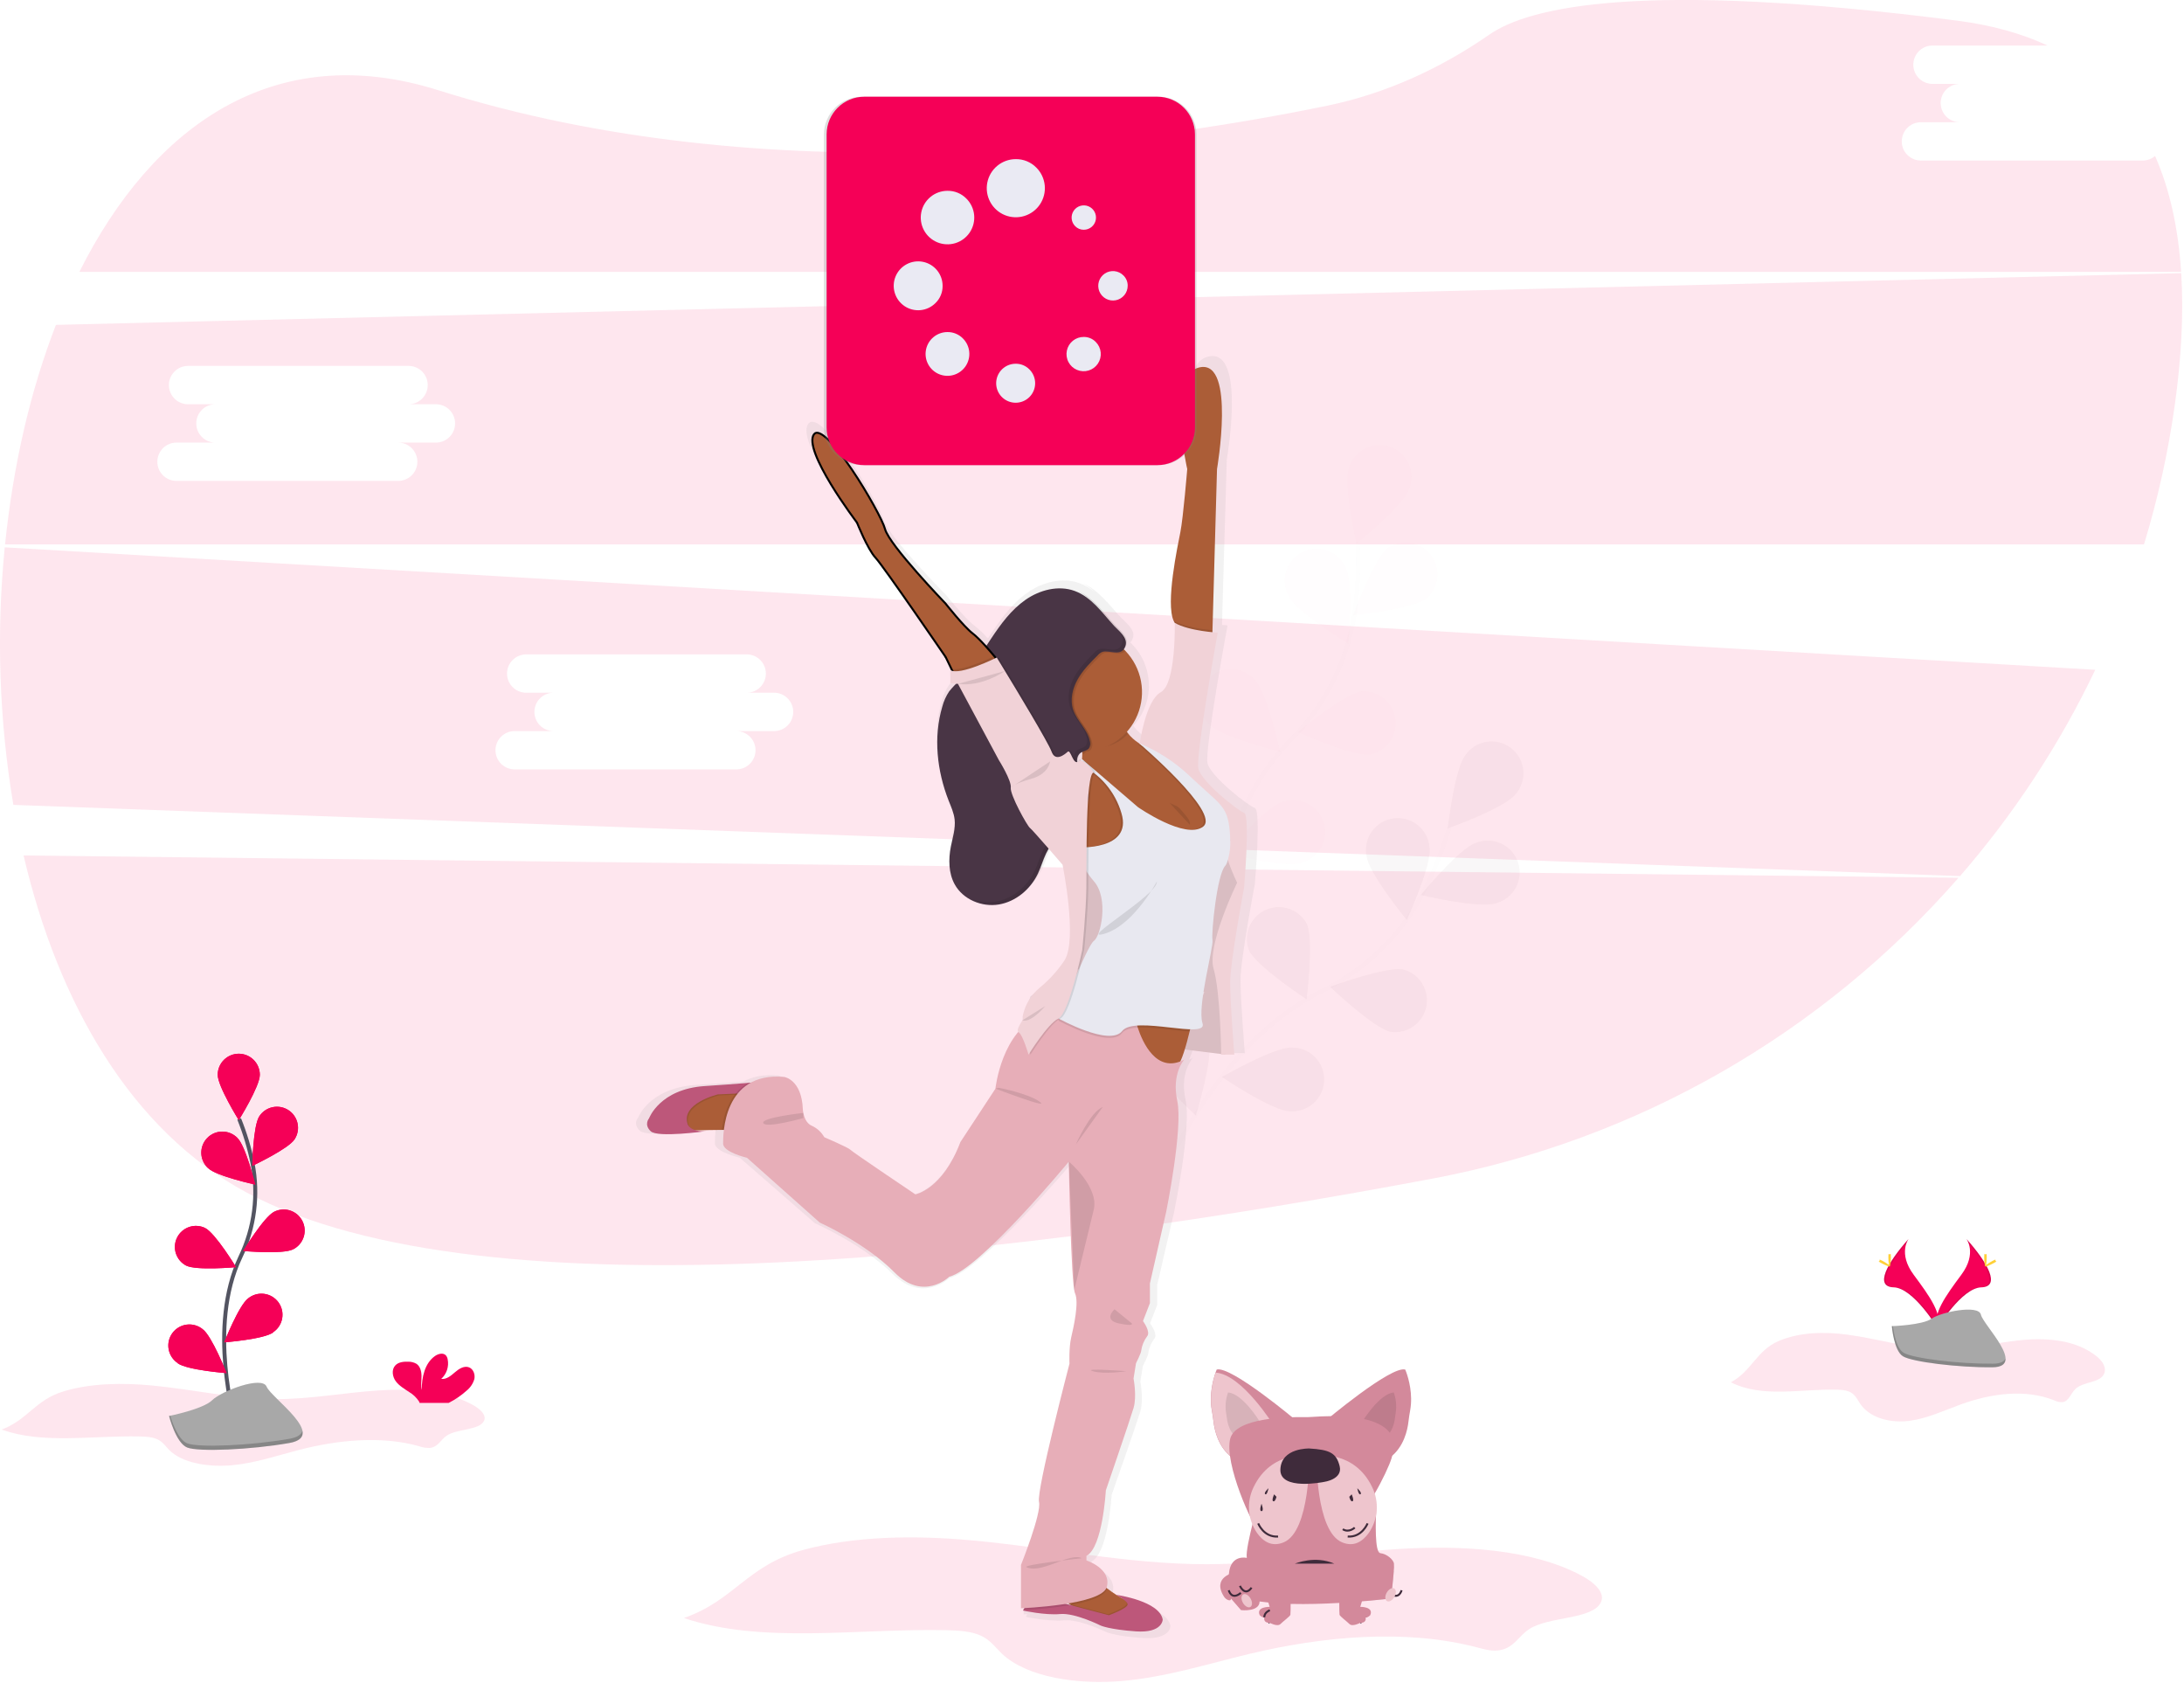 <svg width="1098" height="846" viewBox="0 0 1098 846" fill="none" xmlns="http://www.w3.org/2000/svg">
<g id="Group">
<path id="Vector" opacity="0.1" d="M870.17 694.75C886.17 702.84 905.74 697.92 923.92 698.49C926.41 698.57 929.04 698.81 931.04 700.2C933.04 701.59 934.04 703.87 935.39 705.81C940.48 713.02 950.92 715.34 960.04 714.12C969.16 712.9 977.53 708.84 986.14 705.75C1001.02 700.42 1018.03 697.99 1032.71 703.81C1034.01 704.478 1035.46 704.798 1036.92 704.74C1040.14 704.27 1041.09 700.39 1043.35 698.18C1047.41 694.18 1056.23 695.28 1058.02 690.02C1059.02 686.93 1056.66 683.77 1054.02 681.67C1044.02 673.61 1029.64 672.28 1016.5 673.53C1003.36 674.78 990.5 678.19 977.27 678.21C960.83 678.21 944.94 672.95 928.66 670.8C917.38 669.3 905.07 669.49 894.49 673.89C883.06 678.69 880.55 689.33 870.17 694.75Z" fill="#F50057"/>
<path id="Vector 2" opacity="0.1" d="M11.85 429.97C29.21 504.17 65.96 568.31 124.03 599.4C244.74 664.01 516.95 630.68 720.1 592.4C822.756 573.121 915.937 519.856 984.64 441.18L11.85 429.97Z" fill="#F50057"/>
<path id="Vector 3" opacity="0.1" d="M1077.2 80.69H965.73C963.176 80.69 960.727 79.675 958.921 77.869C957.115 76.063 956.1 73.614 956.1 71.06C956.1 68.506 957.115 66.056 958.921 64.251C960.727 62.445 963.176 61.43 965.73 61.43H985C982.498 61.349 980.126 60.299 978.385 58.501C976.644 56.703 975.67 54.298 975.67 51.795C975.67 49.292 976.644 46.887 978.385 45.089C980.126 43.291 982.498 42.241 985 42.16H971.24C968.738 42.079 966.366 41.029 964.625 39.231C962.884 37.433 961.91 35.028 961.91 32.525C961.91 30.022 962.884 27.617 964.625 25.819C966.366 24.021 968.738 22.971 971.24 22.89H1029.42C1016.51 16.89 1001.42 12.62 984.03 10.39C825.39 -9.99 768.75 3.49 748.77 17.39C724.12 34.49 696.62 47.07 667.23 53.13C569.35 73.32 386.3 97.62 220.39 45.36C137.93 19.36 76.65 63.27 39.91 136.64H1096.55C1095.17 115.31 1091.04 95.64 1083.46 78.39C1081.72 79.883 1079.5 80.7 1077.2 80.69Z" fill="#F50057"/>
<path id="Vector 4" opacity="0.1" d="M2.39 275.1C-1.891 318.251 -0.439 361.78 6.71 404.55L985.39 440.35C1012.63 409.011 1035.51 374.127 1053.39 336.65L2.39 275.1ZM389.47 367.45H370.2C372.754 367.45 375.203 368.465 377.009 370.271C378.815 372.077 379.83 374.526 379.83 377.08C379.83 379.634 378.815 382.083 377.009 383.889C375.203 385.695 372.754 386.71 370.2 386.71H258.73C256.176 386.71 253.727 385.695 251.921 383.889C250.115 382.083 249.1 379.634 249.1 377.08C249.1 374.526 250.115 372.077 251.921 370.271C253.727 368.465 256.176 367.45 258.73 367.45H278C275.498 367.369 273.126 366.319 271.385 364.521C269.644 362.723 268.67 360.318 268.67 357.815C268.67 355.312 269.644 352.907 271.385 351.109C273.126 349.311 275.498 348.261 278 348.18H264.24C261.738 348.099 259.366 347.049 257.625 345.251C255.884 343.453 254.91 341.048 254.91 338.545C254.91 336.042 255.884 333.637 257.625 331.839C259.366 330.041 261.738 328.991 264.24 328.91H375.71C378.212 328.991 380.584 330.041 382.325 331.839C384.066 333.637 385.04 336.042 385.04 338.545C385.04 341.048 384.066 343.453 382.325 345.251C380.584 347.049 378.212 348.099 375.71 348.18H389.47C391.972 348.261 394.344 349.311 396.085 351.109C397.826 352.907 398.799 355.312 398.799 357.815C398.799 360.318 397.826 362.723 396.085 364.521C394.344 366.319 391.972 367.369 389.47 367.45Z" fill="#F50057"/>
<path id="Vector 5" opacity="0.1" d="M1096.6 137.29L28.12 163.29C15.12 196.69 6.55 234.46 2.55 273.62H1077.88C1084.9 250.618 1090.09 227.098 1093.41 203.28C1096.61 180.27 1097.89 158.02 1096.6 137.29ZM219.47 222.45H200.2C202.754 222.45 205.203 223.465 207.009 225.271C208.815 227.077 209.83 229.526 209.83 232.08C209.83 234.634 208.815 237.083 207.009 238.889C205.203 240.695 202.754 241.71 200.2 241.71H88.73C86.176 241.71 83.727 240.695 81.921 238.889C80.115 237.083 79.1 234.634 79.1 232.08C79.1 229.526 80.115 227.077 81.921 225.271C83.727 223.465 86.176 222.45 88.73 222.45H108C105.498 222.369 103.126 221.319 101.385 219.521C99.644 217.723 98.67 215.318 98.67 212.815C98.67 210.312 99.644 207.907 101.385 206.109C103.126 204.311 105.498 203.261 108 203.18H94.24C91.738 203.099 89.366 202.049 87.625 200.251C85.884 198.453 84.91 196.048 84.91 193.545C84.91 191.042 85.884 188.637 87.625 186.839C89.366 185.041 91.738 183.991 94.24 183.91H205.71C208.212 183.991 210.584 185.041 212.325 186.839C214.066 188.637 215.04 191.042 215.04 193.545C215.04 196.048 214.066 198.453 212.325 200.251C210.584 202.049 208.212 203.099 205.71 203.18H219.47C221.972 203.261 224.344 204.311 226.085 206.109C227.826 207.907 228.8 210.312 228.8 212.815C228.8 215.318 227.826 217.723 226.085 219.521C224.344 221.319 221.972 222.369 219.47 222.45Z" fill="#F50057"/>
<g id="Group 2" opacity="0.1">
<path id="Vector 6" opacity="0.1" d="M583.31 593.62C583.31 593.62 611.51 524.12 664.17 498.33C686.325 487.66 704.421 470.091 715.74 448.26C721.032 437.851 725.36 426.979 728.67 415.78" stroke="#535461" stroke-width="2" stroke-miterlimit="10"/>
<path id="Vector 7" opacity="0.1" d="M761.76 399.34C756.27 406.24 727.86 416.34 727.86 416.34C727.86 416.34 731.28 386.39 736.77 379.49C738.022 377.702 739.627 376.189 741.486 375.044C743.345 373.9 745.419 373.148 747.579 372.834C749.74 372.521 751.942 372.653 754.049 373.222C756.157 373.792 758.125 374.787 759.834 376.145C761.543 377.504 762.955 379.198 763.985 381.123C765.014 383.048 765.639 385.164 765.82 387.339C766.002 389.515 765.736 391.705 765.039 393.774C764.343 395.843 763.23 397.747 761.77 399.37L761.76 399.34Z" fill="#F50057"/>
<path id="Vector 8" opacity="0.1" d="M752.01 453.99C743.65 456.8 714.33 449.82 714.33 449.82C714.33 449.82 733.48 426.54 741.84 423.73C743.867 422.889 746.045 422.473 748.239 422.509C750.433 422.546 752.596 423.033 754.594 423.941C756.592 424.849 758.382 426.158 759.852 427.787C761.322 429.416 762.442 431.33 763.141 433.41C763.84 435.49 764.104 437.692 763.916 439.878C763.728 442.065 763.092 444.189 762.048 446.119C761.004 448.049 759.574 449.744 757.847 451.098C756.12 452.452 754.133 453.437 752.01 453.99Z" fill="#F50057"/>
<path id="Vector 9" opacity="0.1" d="M699.15 518.6C690.52 516.81 668.73 495.97 668.73 495.97C668.73 495.97 697.02 485.54 705.65 487.34C709.56 488.43 712.909 490.964 715.02 494.431C717.131 497.897 717.846 502.036 717.019 506.01C716.193 509.983 713.888 513.495 710.57 515.832C707.252 518.17 703.17 519.159 699.15 518.6Z" fill="#F50057"/>
<path id="Vector 10" opacity="0.1" d="M648.15 558.48C639.34 558.17 614.34 541.32 614.34 541.32C614.34 541.32 640.46 526.26 649.27 526.56C651.453 526.502 653.625 526.892 655.652 527.706C657.678 528.519 659.517 529.739 661.055 531.29C662.592 532.841 663.796 534.69 664.592 536.724C665.387 538.758 665.758 540.933 665.682 543.115C665.605 545.298 665.083 547.442 664.146 549.415C663.21 551.388 661.88 553.148 660.237 554.587C658.595 556.027 656.675 557.115 654.596 557.784C652.518 558.454 650.324 558.69 648.15 558.48Z" fill="#F50057"/>
<path id="Vector 11" opacity="0.1" d="M687.03 430.29C688.15 439.03 707.25 462.36 707.25 462.36C707.25 462.36 719.83 434.96 718.7 426.21C718.563 424.025 717.978 421.892 716.983 419.942C715.988 417.992 714.604 416.267 712.915 414.873C711.227 413.48 709.271 412.448 707.167 411.841C705.064 411.234 702.858 411.065 700.687 411.345C698.516 411.625 696.425 412.347 694.544 413.467C692.664 414.587 691.033 416.082 689.752 417.857C688.472 419.633 687.57 421.653 687.102 423.791C686.634 425.93 686.609 428.142 687.03 430.29Z" fill="#F50057"/>
<path id="Vector 12" opacity="0.1" d="M627.97 477.69C631.66 485.69 656.87 502.24 656.87 502.24C656.87 502.24 660.66 472.33 656.97 464.32C655.034 460.745 651.81 458.042 647.952 456.759C644.095 455.475 639.894 455.708 636.202 457.41C632.511 459.112 629.605 462.156 628.076 465.922C626.547 469.689 626.509 473.896 627.97 477.69Z" fill="#F50057"/>
<path id="Vector 13" opacity="0.1" d="M576.89 531.62C579.18 540.13 601.22 560.7 601.22 560.7C601.22 560.7 610.02 531.86 607.74 523.35C606.445 519.488 603.726 516.266 600.138 514.34C596.549 512.413 592.361 511.928 588.427 512.983C584.493 514.037 581.11 516.552 578.966 520.015C576.822 523.478 576.08 527.629 576.89 531.62Z" fill="#F50057"/>
<path id="Vector 14" opacity="0.25" d="M761.76 399.34C756.27 406.24 727.86 416.34 727.86 416.34C727.86 416.34 731.28 386.39 736.77 379.49C738.022 377.702 739.627 376.189 741.486 375.044C743.345 373.9 745.419 373.148 747.579 372.834C749.74 372.521 751.942 372.653 754.049 373.222C756.157 373.792 758.125 374.787 759.834 376.145C761.543 377.504 762.955 379.198 763.985 381.123C765.014 383.048 765.639 385.164 765.82 387.339C766.002 389.515 765.736 391.705 765.039 393.774C764.343 395.843 763.23 397.747 761.77 399.37L761.76 399.34Z" fill="black"/>
<path id="Vector 15" opacity="0.25" d="M752.01 453.99C743.65 456.8 714.33 449.82 714.33 449.82C714.33 449.82 733.48 426.54 741.84 423.73C743.867 422.889 746.045 422.473 748.239 422.509C750.433 422.546 752.596 423.033 754.594 423.941C756.592 424.849 758.382 426.158 759.852 427.787C761.322 429.416 762.442 431.33 763.141 433.41C763.84 435.49 764.104 437.692 763.916 439.878C763.728 442.065 763.092 444.189 762.048 446.119C761.004 448.049 759.574 449.744 757.847 451.098C756.12 452.452 754.133 453.437 752.01 453.99Z" fill="black"/>
<path id="Vector 16" opacity="0.25" d="M699.15 518.6C690.52 516.81 668.73 495.97 668.73 495.97C668.73 495.97 697.02 485.54 705.65 487.34C709.56 488.43 712.909 490.964 715.02 494.431C717.131 497.897 717.846 502.036 717.019 506.01C716.193 509.983 713.888 513.495 710.57 515.832C707.252 518.17 703.17 519.159 699.15 518.6Z" fill="black"/>
<path id="Vector 17" opacity="0.25" d="M648.15 558.48C639.34 558.17 614.34 541.32 614.34 541.32C614.34 541.32 640.46 526.26 649.27 526.56C651.453 526.502 653.625 526.892 655.652 527.706C657.678 528.519 659.517 529.739 661.055 531.29C662.592 532.841 663.796 534.69 664.592 536.724C665.387 538.758 665.758 540.933 665.682 543.115C665.605 545.298 665.083 547.442 664.146 549.415C663.21 551.388 661.88 553.148 660.237 554.587C658.595 556.027 656.675 557.115 654.596 557.784C652.518 558.454 650.324 558.69 648.15 558.48Z" fill="black"/>
<path id="Vector 18" opacity="0.25" d="M687.03 430.29C688.15 439.03 707.25 462.36 707.25 462.36C707.25 462.36 719.83 434.96 718.7 426.21C718.563 424.025 717.978 421.892 716.983 419.942C715.988 417.992 714.604 416.267 712.915 414.873C711.227 413.48 709.271 412.448 707.167 411.841C705.064 411.234 702.858 411.065 700.687 411.345C698.516 411.625 696.425 412.347 694.544 413.467C692.664 414.587 691.033 416.082 689.752 417.857C688.472 419.633 687.57 421.653 687.102 423.791C686.634 425.93 686.609 428.142 687.03 430.29Z" fill="black"/>
<path id="Vector 19" opacity="0.25" d="M627.97 477.69C631.66 485.69 656.87 502.24 656.87 502.24C656.87 502.24 660.66 472.33 656.97 464.32C655.034 460.745 651.81 458.042 647.952 456.759C644.095 455.475 639.894 455.708 636.202 457.41C632.511 459.112 629.605 462.156 628.076 465.922C626.547 469.689 626.509 473.896 627.97 477.69Z" fill="black"/>
<path id="Vector 20" opacity="0.25" d="M576.89 531.62C579.18 540.13 601.22 560.7 601.22 560.7C601.22 560.7 610.02 531.86 607.74 523.35C606.445 519.488 603.726 516.266 600.138 514.34C596.549 512.413 592.361 511.928 588.427 512.983C584.493 514.037 581.11 516.552 578.966 520.015C576.822 523.478 576.08 527.629 576.89 531.62Z" fill="black"/>
</g>
<g id="Group 3" opacity="0.1">
<path id="Vector 21" opacity="0.1" d="M604.41 488.39C604.41 488.39 607.97 413.47 649.1 371.69C666.465 354.273 677.712 331.693 681.15 307.34C682.682 295.767 683.15 284.078 682.55 272.42" stroke="#535461" stroke-width="2" stroke-miterlimit="10"/>
<path id="Vector 22" opacity="0.1" d="M708.34 245.93C705.45 254.26 681.99 273.18 681.99 273.18C681.99 273.18 675.29 243.79 678.17 235.46C678.754 233.352 679.764 231.387 681.137 229.685C682.511 227.983 684.218 226.581 686.155 225.565C688.091 224.549 690.216 223.94 692.396 223.777C694.577 223.614 696.769 223.9 698.835 224.617C700.901 225.334 702.798 226.467 704.409 227.946C706.02 229.425 707.311 231.218 708.202 233.216C709.092 235.213 709.564 237.372 709.588 239.558C709.612 241.745 709.187 243.914 708.34 245.93Z" fill="#F50057"/>
<path id="Vector 23" opacity="0.1" d="M717.27 300.69C710.27 306.12 680.33 309.25 680.33 309.25C680.33 309.25 690.68 280.93 697.63 275.51C700.99 273.221 705.095 272.297 709.111 272.925C713.128 273.554 716.754 275.687 719.255 278.893C721.755 282.098 722.941 286.135 722.572 290.184C722.204 294.232 720.308 297.989 717.27 300.69Z" fill="#F50057"/>
<path id="Vector 24" opacity="0.1" d="M688.83 379.2C680.09 380.37 652.62 367.94 652.62 367.94C652.62 367.94 675.85 348.69 684.55 347.55C688.604 347.273 692.613 348.548 695.761 351.118C698.909 353.688 700.961 357.36 701.501 361.388C702.04 365.416 701.027 369.499 698.666 372.807C696.306 376.115 692.775 378.401 688.79 379.2H688.83Z" fill="#F50057"/>
<path id="Vector 25" opacity="0.1" d="M653.93 433.74C645.52 436.37 616.35 428.74 616.35 428.74C616.35 428.74 635.99 405.87 644.41 403.24C646.452 402.453 648.635 402.093 650.822 402.183C653.009 402.273 655.154 402.811 657.125 403.763C659.096 404.715 660.85 406.062 662.28 407.719C663.71 409.377 664.784 411.31 665.437 413.399C666.089 415.489 666.306 417.69 666.074 419.866C665.842 422.043 665.166 424.149 664.087 426.053C663.008 427.958 661.551 429.621 659.804 430.94C658.056 432.259 656.057 433.205 653.93 433.72V433.74Z" fill="#F50057"/>
<path id="Vector 26" opacity="0.1" d="M648.1 299.91C652.1 307.78 677.82 323.46 677.82 323.46C677.82 323.46 680.59 293.46 676.63 285.56C675.773 283.548 674.513 281.733 672.928 280.228C671.342 278.722 669.465 277.557 667.412 276.805C665.359 276.053 663.173 275.73 660.99 275.855C658.807 275.981 656.673 276.552 654.72 277.535C652.766 278.517 651.035 279.89 649.633 281.568C648.23 283.245 647.187 285.193 646.567 287.29C645.946 289.386 645.762 291.588 646.026 293.759C646.29 295.929 646.996 298.023 648.1 299.91Z" fill="#F50057"/>
<path id="Vector 27" opacity="0.1" d="M608.1 364.2C614.24 370.53 643.5 377.78 643.5 377.78C643.5 377.78 637.17 348.31 631.03 341.98C629.613 340.31 627.868 338.948 625.904 337.979C623.939 337.01 621.797 336.455 619.609 336.349C617.421 336.242 615.235 336.585 613.185 337.357C611.136 338.13 609.267 339.315 607.694 340.839C606.121 342.364 604.877 344.195 604.041 346.219C603.204 348.243 602.792 350.418 602.83 352.608C602.868 354.798 603.356 356.957 604.262 358.951C605.169 360.945 606.475 362.731 608.1 364.2Z" fill="#F50057"/>
<path id="Vector 28" opacity="0.1" d="M577.8 432.03C582.8 439.31 610.4 451.39 610.4 451.39C610.4 451.39 609.13 421.27 604.16 414C603.053 412.103 601.567 410.453 599.795 409.155C598.023 407.857 596.002 406.938 593.859 406.455C591.716 405.972 589.497 405.935 587.339 406.347C585.181 406.759 583.132 407.611 581.317 408.85C579.503 410.088 577.964 411.688 576.794 413.547C575.625 415.407 574.852 417.488 574.522 419.66C574.192 421.831 574.312 424.048 574.876 426.171C575.44 428.294 576.436 430.278 577.8 432V432.03Z" fill="#F50057"/>
</g>
<path id="Vector 29" d="M988.6 622.69C988.6 622.69 994.1 629.88 986.07 640.69C978.04 651.5 971.42 660.69 974.07 667.46C974.07 667.46 986.19 647.32 996.07 647.03C1005.95 646.74 999.45 634.8 988.6 622.69Z" fill="#F50057"/>
<path id="Vector 30" opacity="0.1" d="M988.6 622.69C989.081 623.386 989.462 624.147 989.73 624.95C999.35 636.25 1004.47 646.8 995.22 647.06C986.61 647.31 976.28 662.71 973.8 666.6C973.882 666.901 973.978 667.198 974.09 667.49C974.09 667.49 986.21 647.35 996.09 647.06C1005.97 646.77 999.45 634.8 988.6 622.69Z" fill="black"/>
<path id="Vector 31" d="M998.82 631.84C998.82 634.37 998.53 636.42 998.18 636.42C997.83 636.42 997.55 634.37 997.55 631.84C997.55 629.31 997.9 630.5 998.25 630.5C998.6 630.5 998.82 629.31 998.82 631.84Z" fill="#FFD037"/>
<path id="Vector 32" d="M1002.32 634.86C1000.1 636.07 998.16 636.8 998 636.49C997.84 636.18 999.49 634.96 1001.71 633.75C1003.93 632.54 1003.06 633.42 1003.23 633.75C1003.4 634.08 1004.55 633.69 1002.32 634.86Z" fill="#FFD037"/>
<path id="Vector 33" d="M959.55 622.69C959.55 622.69 954.05 629.88 962.08 640.69C970.11 651.5 976.73 660.69 974.08 667.46C974.08 667.46 961.97 647.32 952.08 647.03C942.19 646.74 948.74 634.8 959.55 622.69Z" fill="#F50057"/>
<path id="Vector 34" opacity="0.1" d="M959.55 622.69C959.069 623.386 958.688 624.147 958.42 624.95C948.8 636.25 943.68 646.8 952.93 647.06C961.54 647.31 971.87 662.71 974.35 666.6C974.27 666.903 974.169 667.2 974.05 667.49C974.05 667.49 961.94 647.35 952.05 647.06C942.16 646.77 948.74 634.8 959.55 622.69Z" fill="black"/>
<path id="Vector 35" d="M949.37 631.84C949.37 634.37 949.66 636.42 950.01 636.42C950.36 636.42 950.64 634.37 950.64 631.84C950.64 629.31 950.29 630.5 949.94 630.5C949.59 630.5 949.37 629.31 949.37 631.84Z" fill="#FFD037"/>
<path id="Vector 36" d="M945.87 634.86C948.09 636.07 950.02 636.8 950.19 636.49C950.36 636.18 948.7 634.96 946.48 633.75C944.26 632.54 945.13 633.42 944.96 633.75C944.79 634.08 943.65 633.69 945.87 634.86Z" fill="#FFD037"/>
<path id="Vector 37" d="M951.12 666.54C951.12 666.54 966.48 666.07 971.12 662.77C975.76 659.47 994.75 655.54 995.9 660.77C997.05 666 1018.98 687.07 1001.64 687.21C984.3 687.35 961.35 684.5 956.73 681.69C952.11 678.88 951.12 666.54 951.12 666.54Z" fill="#A8A8A8"/>
<path id="Vector 38" opacity="0.2" d="M1001.94 685.41C984.6 685.55 961.65 682.71 957.03 679.9C953.51 677.76 952.11 670.07 951.64 666.52H951.12C951.12 666.52 952.12 678.91 956.72 681.72C961.32 684.53 984.29 687.37 1001.63 687.24C1006.63 687.19 1008.36 685.41 1008.27 682.78C1007.55 684.39 1005.66 685.38 1001.94 685.41Z" fill="black"/>
<path id="Vector 39" opacity="0.1" d="M0.84 718.52C21.52 726 46.75 721.45 70.21 721.98C73.42 722.05 76.83 722.27 79.4 723.56C81.97 724.85 83.25 726.95 85.01 728.74C91.59 735.41 105.01 737.56 116.84 736.43C128.67 735.3 139.41 731.55 150.55 728.69C169.76 723.76 191.72 721.51 210.67 726.89C212.409 727.52 214.252 727.812 216.1 727.75C220.25 727.31 221.49 723.75 224.4 721.69C229.64 718 241.03 719 243.34 714.13C244.69 711.28 241.58 708.36 238.2 706.41C225.25 698.96 206.72 697.73 189.78 698.88C172.84 700.03 156.17 703.2 139.13 703.21C117.91 703.21 97.4 698.35 76.38 696.36C61.82 694.98 45.94 695.15 32.29 699.22C17.47 703.62 14.21 713.5 0.84 718.52Z" fill="#F50057"/>
<path id="Vector 40" d="M234.64 698.91C236.478 697.419 237.818 695.403 238.48 693.13C238.97 690.83 237.99 688.08 235.8 687.24C233.34 686.3 230.71 688 228.72 689.72C226.73 691.44 224.44 693.41 221.83 693.05C223.172 691.832 224.176 690.288 224.744 688.567C225.312 686.846 225.424 685.007 225.07 683.23C224.956 682.494 224.645 681.803 224.17 681.23C222.81 679.77 220.33 680.4 218.69 681.55C213.49 685.21 212.04 692.27 212.02 698.63C211.49 696.33 211.93 693.95 211.92 691.63C211.91 689.31 211.26 686.63 209.28 685.41C208.057 684.733 206.678 684.388 205.28 684.41C202.94 684.33 200.34 684.56 198.74 686.27C196.74 688.39 197.27 691.96 199 694.27C200.73 696.58 203.35 698.07 205.76 699.69C207.7 700.843 209.354 702.419 210.6 704.3C210.747 704.56 210.868 704.835 210.96 705.12H225.55C228.849 703.474 231.907 701.385 234.64 698.91Z" fill="#F50057"/>
<path id="Vector 41" d="M118.21 714.69C118.21 714.69 104.21 666.98 120.84 631.86C127.931 617.177 130.071 600.592 126.94 584.59C125.385 577.005 123.142 569.578 120.24 562.4" stroke="#535461" stroke-width="2" stroke-miterlimit="10"/>
<path id="Vector 42" d="M130.63 540.21C130.63 546.06 120.04 563.01 120.04 563.01C120.04 563.01 109.45 546.01 109.45 540.21C109.45 537.401 110.566 534.708 112.552 532.722C114.538 530.736 117.231 529.62 120.04 529.62C122.849 529.62 125.542 530.736 127.528 532.722C129.514 534.708 130.63 537.401 130.63 540.21Z" fill="#F50057"/>
<path id="Vector 43" d="M148.13 572.6C144.95 577.5 126.85 585.98 126.85 585.98C126.85 585.98 127.17 565.98 130.35 561.09C131.876 558.732 134.277 557.077 137.023 556.489C139.77 555.901 142.637 556.429 144.995 557.955C147.353 559.481 149.008 561.882 149.596 564.628C150.183 567.375 149.656 570.242 148.13 572.6Z" fill="#F50057"/>
<path id="Vector 44" d="M147.36 627.94C142.14 630.57 122.23 628.76 122.23 628.76C122.23 628.76 132.61 611.67 137.83 609.04C140.336 607.776 143.242 607.56 145.908 608.438C148.574 609.317 150.781 611.219 152.045 613.725C153.309 616.231 153.525 619.137 152.647 621.803C151.768 624.469 149.866 626.676 147.36 627.94Z" fill="#F50057"/>
<path id="Vector 45" d="M137.35 669.69C132.65 673.16 112.72 674.69 112.72 674.69C112.72 674.69 120.06 656.09 124.72 652.61C125.829 651.701 127.112 651.026 128.49 650.627C129.868 650.229 131.313 650.114 132.736 650.291C134.16 650.467 135.533 650.931 136.772 651.654C138.011 652.377 139.09 653.345 139.944 654.498C140.797 655.65 141.408 656.965 141.739 658.361C142.069 659.757 142.112 661.205 141.866 662.618C141.62 664.032 141.089 665.38 140.306 666.582C139.523 667.784 138.503 668.814 137.31 669.61L137.35 669.69Z" fill="#F50057"/>
<path id="Vector 46" d="M104.62 587.12C108.81 591.19 128.35 595.41 128.35 595.41C128.35 595.41 123.56 576 119.35 571.93C118.361 570.92 117.181 570.117 115.877 569.571C114.574 569.024 113.174 568.744 111.76 568.746C110.347 568.749 108.948 569.035 107.647 569.586C106.346 570.138 105.168 570.945 104.183 571.959C103.198 572.973 102.427 574.174 101.913 575.491C101.4 576.808 101.156 578.214 101.195 579.627C101.233 581.04 101.555 582.431 102.14 583.718C102.724 585.005 103.561 586.162 104.6 587.12H104.62Z" fill="#F50057"/>
<path id="Vector 47" d="M93.55 636.09C98.77 638.72 118.68 636.9 118.68 636.9C118.68 636.9 108.31 619.81 103.08 617.18C100.58 615.983 97.711 615.814 95.088 616.708C92.465 617.603 90.297 619.49 89.049 621.965C87.802 624.44 87.575 627.306 88.416 629.947C89.257 632.587 91.101 634.793 93.55 636.09Z" fill="#F50057"/>
<path id="Vector 48" d="M89.29 685.16C93.99 688.64 113.92 690.16 113.92 690.16C113.92 690.16 106.58 671.56 101.92 668.09C100.811 667.181 99.528 666.506 98.15 666.107C96.772 665.709 95.327 665.594 93.904 665.771C92.48 665.947 91.107 666.411 89.868 667.134C88.629 667.857 87.55 668.825 86.696 669.978C85.843 671.13 85.232 672.445 84.901 673.841C84.571 675.237 84.528 676.685 84.774 678.098C85.02 679.511 85.551 680.86 86.334 682.062C87.117 683.264 88.137 684.294 89.33 685.09L89.29 685.16Z" fill="#F50057"/>
<path id="Vector 49" d="M130.63 540.21C130.63 546.06 120.04 563.01 120.04 563.01C120.04 563.01 109.45 546.01 109.45 540.21C109.45 537.401 110.566 534.708 112.552 532.722C114.538 530.736 117.231 529.62 120.04 529.62C122.849 529.62 125.542 530.736 127.528 532.722C129.514 534.708 130.63 537.401 130.63 540.21Z" fill="#F50057"/>
<path id="Vector 50" d="M148.13 572.6C144.95 577.5 126.85 585.98 126.85 585.98C126.85 585.98 127.17 565.98 130.35 561.09C131.876 558.732 134.277 557.077 137.023 556.489C139.77 555.901 142.637 556.429 144.995 557.955C147.353 559.481 149.008 561.882 149.596 564.628C150.183 567.375 149.656 570.242 148.13 572.6Z" fill="#F50057"/>
<path id="Vector 51" d="M147.36 627.94C142.14 630.57 122.23 628.76 122.23 628.76C122.23 628.76 132.61 611.67 137.83 609.04C140.336 607.776 143.242 607.56 145.908 608.438C148.574 609.317 150.781 611.219 152.045 613.725C153.309 616.231 153.525 619.137 152.647 621.803C151.768 624.469 149.866 626.676 147.36 627.94Z" fill="#F50057"/>
<path id="Vector 52" d="M137.35 669.69C132.65 673.16 112.72 674.69 112.72 674.69C112.72 674.69 120.06 656.09 124.72 652.61C125.829 651.701 127.112 651.026 128.49 650.627C129.868 650.229 131.313 650.114 132.736 650.291C134.16 650.467 135.533 650.931 136.772 651.654C138.011 652.377 139.09 653.345 139.944 654.498C140.797 655.65 141.408 656.965 141.739 658.361C142.069 659.757 142.112 661.205 141.866 662.618C141.62 664.032 141.089 665.38 140.306 666.582C139.523 667.784 138.503 668.814 137.31 669.61L137.35 669.69Z" fill="#F50057"/>
<path id="Vector 53" d="M104.62 587.12C108.81 591.19 128.35 595.41 128.35 595.41C128.35 595.41 123.56 576 119.35 571.93C118.361 570.92 117.181 570.117 115.877 569.571C114.574 569.024 113.174 568.744 111.76 568.746C110.347 568.749 108.948 569.035 107.647 569.586C106.346 570.138 105.168 570.945 104.183 571.959C103.198 572.973 102.427 574.174 101.913 575.491C101.4 576.808 101.156 578.214 101.195 579.627C101.233 581.04 101.555 582.431 102.14 583.718C102.724 585.005 103.561 586.162 104.6 587.12H104.62Z" fill="#F50057"/>
<path id="Vector 54" d="M93.55 636.09C98.77 638.72 118.68 636.9 118.68 636.9C118.68 636.9 108.31 619.81 103.08 617.18C100.58 615.983 97.711 615.814 95.088 616.708C92.465 617.603 90.297 619.49 89.049 621.965C87.802 624.44 87.575 627.306 88.416 629.947C89.257 632.587 91.101 634.793 93.55 636.09Z" fill="#F50057"/>
<path id="Vector 55" d="M89.29 685.16C93.99 688.64 113.92 690.16 113.92 690.16C113.92 690.16 106.58 671.56 101.92 668.09C100.811 667.181 99.528 666.506 98.15 666.107C96.772 665.709 95.327 665.594 93.904 665.771C92.48 665.947 91.107 666.411 89.868 667.134C88.629 667.857 87.55 668.825 86.696 669.978C85.843 671.13 85.232 672.445 84.901 673.841C84.571 675.237 84.528 676.685 84.774 678.098C85.02 679.511 85.551 680.86 86.334 682.062C87.117 683.264 88.137 684.294 89.33 685.09L89.29 685.16Z" fill="#F50057"/>
<path id="Vector 56" d="M85 711.69C85 711.69 102.11 708.29 106.67 703.76C111.23 699.23 131.77 691.3 134.05 696.97C136.33 702.64 164.85 721.88 145.46 725.28C126.07 728.68 99.83 729.81 94.12 727.55C88.41 725.29 85 711.69 85 711.69Z" fill="#A8A8A8"/>
<path id="Vector 57" opacity="0.2" d="M145.46 723.17C126.06 726.57 99.83 727.7 94.12 725.43C89.78 723.71 86.76 715.43 85.57 711.56L85 711.68C85 711.68 88.42 725.27 94.12 727.54C99.82 729.81 126.06 728.67 145.46 725.27C151.05 724.27 152.65 721.99 152.05 719.07C151.55 720.97 149.62 722.44 145.46 723.17Z" fill="black"/>
<path id="Vector 58" opacity="0.1" d="M343.82 813.24C383.14 826.45 431.11 818.41 475.72 819.35C481.83 819.48 488.3 819.86 493.2 822.14C498.1 824.42 500.5 828.14 503.86 831.3C516.37 843.08 541.98 846.88 564.37 844.87C586.76 842.86 607.29 836.25 628.37 831.21C664.89 822.49 706.64 818.53 742.66 828.03C745.97 828.9 749.45 829.9 752.99 829.55C760.89 828.78 763.24 822.45 768.77 818.84C778.77 812.32 800.39 814.09 804.77 805.5C807.34 800.5 801.43 795.29 795 791.86C770.39 778.69 735.17 776.52 702.94 778.56C670.71 780.6 639.04 786.18 606.65 786.2C566.3 786.2 527.31 777.62 487.35 774.1C459.67 771.65 429.46 771.96 403.51 779.1C375.44 786.93 369.24 804.37 343.82 813.24Z" fill="#F50057"/>
<path id="Vector 82" d="M685.86 755.81C685.86 755.81 687.24 759.51 685.86 759.51C684.48 759.51 685.86 755.81 685.86 755.81Z" fill="#3F2B3B"/>
<path id="Vector 86" opacity="0.1" d="M633.8 804.98C624.93 803.66 618.62 801.13 618.04 796.68C617.761 794.807 617.691 792.909 617.83 791.02C618.897 790.452 620.038 790.035 621.22 789.78C622.83 789.33 624.82 789.63 629.02 790.78C633.22 791.93 632.92 796.93 633.82 803.37C633.9 803.904 633.894 804.448 633.8 804.98Z" fill="black"/>
<path id="Vector 90" opacity="0.1" d="M700.72 789.69C700.34 794.96 699.32 803.42 699.32 803.42C699.32 803.42 695.08 803.94 688.53 804.53C688.496 804.161 688.496 803.789 688.53 803.42C689.43 796.98 689.13 792.03 693.33 790.83C697.19 789.74 699.19 789.39 700.72 789.69Z" fill="black"/>
<path id="Vector 92" d="M699.02 797.08C699.02 797.08 696.57 802.68 693.17 797.98" stroke="#3F2B3B" stroke-miterlimit="10"/>
<path id="Vector 93" d="M704.64 799.28C704.64 799.28 703.37 804.56 698.57 800.62" stroke="#3F2B3B" stroke-miterlimit="10"/>
<path id="Vector 94" opacity="0.1" d="M649.39 806.16C645.52 806.07 641.77 805.87 638.29 805.53L634.84 793.89C634.537 792.876 634.455 791.808 634.6 790.759C634.745 789.71 635.113 788.705 635.68 787.81C636.247 786.916 636.999 786.154 637.886 785.575C638.772 784.997 639.773 784.615 640.82 784.456C641.866 784.297 642.935 784.365 643.954 784.654C644.972 784.943 645.916 785.448 646.723 786.134C647.53 786.82 648.18 787.67 648.63 788.629C649.079 789.587 649.318 790.631 649.33 791.69C649.36 796.26 649.4 802 649.39 806.16Z" fill="black"/>
<path id="Vector 96" d="M639.74 811.17C639.74 811.17 636.74 814.07 638.31 815.72" stroke="#3F2B3B" stroke-miterlimit="10"/>
<path id="Vector 100" d="M682.45 811.17C682.45 811.17 685.45 814.07 683.88 815.72" stroke="#3F2B3B" stroke-miterlimit="10"/>
<path id="Vector 101" d="M683.78 809.36C683.78 809.36 686.58 810.27 686.58 812.87" stroke="#3F2B3B" stroke-miterlimit="10"/>
<path id="Vector 105" opacity="0.1" d="M626.8 783.04C626.8 783.04 631.52 784.74 632.48 787.98L626.8 783.04Z" fill="black"/>
<path id="Vector 106" opacity="0.1" d="M693.92 780.69C693.92 780.69 690.54 782.11 690.77 788.03L693.92 780.69Z" fill="black"/>
<g id="dog">
<path id="Vector 61" d="M652.1 714.34C652.1 714.34 630.52 740.34 620.1 733.13C619.85 732.96 619.61 732.78 619.38 732.6C612.38 727.3 610.55 718.78 610.07 714.45C609.86 712.57 609.56 710.71 609.23 708.84C607.78 700.76 609.99 693.07 611.11 689.89C611.45 688.89 611.69 688.36 611.69 688.36C618.93 686.36 652.1 714.34 652.1 714.34Z" fill="#D3899B"/>
<g id="Group 5">
<g id="Group 4">
<path id="Vector 60" d="M700.72 789.69C700.34 794.96 699.32 803.42 699.32 803.42C699.32 803.42 695.08 803.94 688.53 804.53L684.09 804.91C680.67 805.18 676.85 805.45 672.81 805.68C665.33 806.09 657.12 806.34 649.39 806.16C645.52 806.07 641.77 805.87 638.29 805.53C636.74 805.38 635.29 805.2 633.8 804.98C624.93 803.66 618.62 801.13 618.04 796.68C617.761 794.807 617.691 792.909 617.83 791.02C618.66 781.02 626.83 783.02 626.83 783.02C626.3 780.26 628.28 771.68 629.83 765.47C630.83 761.56 631.7 758.59 631.7 758.59L688.93 754.75H689.12C689.5 754.751 689.876 754.829 690.226 754.979C690.575 755.13 690.89 755.35 691.152 755.625C691.413 755.901 691.616 756.227 691.749 756.584C691.881 756.941 691.939 757.32 691.92 757.7C691.58 764.56 691.09 780.28 693.92 780.63C697.52 781.08 700.37 783.93 700.8 785.73C700.894 787.05 700.867 788.375 700.72 789.69Z" fill="#D3899B"/>
<path id="Vector 62" d="M640.55 716.74C640.55 716.74 633.75 721.54 624.16 729.33C622.684 730.55 621.109 731.644 619.45 732.6C612.45 727.3 610.62 718.78 610.14 714.45C609.93 712.57 609.63 710.71 609.3 708.84C607.85 700.76 610.06 693.07 611.18 689.89C624.55 690.83 640.55 716.74 640.55 716.74Z" fill="#EEC5CD"/>
<path id="Vector 63" opacity="0.1" d="M633.12 714.18C633.12 714.18 629.49 716.74 624.37 720.9C623.579 721.562 622.736 722.161 621.85 722.69C618.12 719.86 617.14 715.31 616.85 713C616.74 712 616.58 711 616.4 710C615.893 706.599 616.237 703.126 617.4 699.89C624.6 700.35 633.12 714.18 633.12 714.18Z" fill="black"/>
<path id="Vector 64" d="M666.09 714.34C666.09 714.34 687.68 740.34 698.09 733.13L698.81 732.6C705.81 727.3 707.63 718.78 708.11 714.45C708.32 712.57 708.63 710.71 708.96 708.84C710.4 700.76 708.2 693.07 707.07 689.89C706.73 688.89 706.48 688.36 706.48 688.36C699.27 686.36 666.09 714.34 666.09 714.34Z" fill="#D3899B"/>
<path id="Vector 66" opacity="0.1" d="M685.13 714.16C685.13 714.16 688.74 716.71 693.83 720.84C694.614 721.487 695.451 722.069 696.33 722.58C700.03 719.77 701.01 715.24 701.27 712.95C701.38 711.95 701.54 710.95 701.71 709.95C702.209 706.565 701.866 703.11 700.71 699.89C693.6 700.41 685.13 714.16 685.13 714.16Z" fill="black"/>
<path id="Vector 68" d="M659.66 712.16C658.16 712.27 656.66 712.3 655.15 712.28C647.42 712.15 621.42 712.49 618.53 722.98C615.13 735.32 630.32 768.5 632.72 768.9C635.12 769.3 672.09 772.3 680.72 764.7C689.35 757.1 700.51 733.33 699.91 731.13C699.87 731.13 710.55 708.63 659.66 712.16Z" fill="#D3899B"/>
<path id="Vector 71" d="M658.25 731.63C658.25 731.63 639.25 728.7 630.25 747.44C628.463 751.078 627.677 755.126 627.972 759.168C628.268 763.21 629.634 767.1 631.93 770.44C634.93 774.62 639.26 777.73 645.33 775.22C658.84 769.69 658.25 731.63 658.25 731.63Z" fill="#EEC5CD"/>
<path id="Vector 72" d="M637.71 748.01C637.71 748.01 635.11 750.41 636.11 751.01C637.11 751.61 637.71 748.01 637.71 748.01Z" fill="#3F2B3B"/>
<path id="Vector 73" d="M640.55 751.08C640.55 751.08 639.14 754.21 640.14 754.56C641.14 754.91 641.75 752.31 641.75 752.31L640.55 751.08Z" fill="#3F2B3B"/>
<path id="Vector 74" d="M634.23 755.81C634.23 755.81 632.85 759.51 634.23 759.51C635.61 759.51 634.23 755.81 634.23 755.81Z" fill="#3F2B3B"/>
<path id="Vector 75" d="M632.55 765.69C632.55 765.69 635.32 772.79 642.55 772.29" stroke="#3F2B3B" stroke-miterlimit="10"/>
<path id="Vector 79" d="M661.85 731.63C661.85 731.63 680.85 728.7 689.85 747.44C691.641 751.077 692.429 755.125 692.134 759.168C691.839 763.211 690.47 767.102 688.17 770.44C685.17 774.62 680.84 777.73 674.78 775.22C661.25 769.69 661.85 731.63 661.85 731.63Z" fill="#EEC5CD"/>
<path id="Vector 80" d="M682.38 748.01C682.38 748.01 684.98 750.41 683.98 751.01C682.98 751.61 682.38 748.01 682.38 748.01Z" fill="#3F2B3B"/>
<path id="Vector 81" d="M679.55 751.08C679.55 751.08 680.97 754.21 679.96 754.56C678.95 754.91 678.35 752.31 678.35 752.31L679.55 751.08Z" fill="#3F2B3B"/>
<path id="Vector 83" d="M687.55 765.69C687.55 765.69 684.77 772.79 677.55 772.29" stroke="#3F2B3B" stroke-miterlimit="10"/>
<path id="Vector 84" d="M681.08 767.8C681.08 767.8 678.18 770.6 675.08 768.6" stroke="#3F2B3B" stroke-miterlimit="10"/>
<path id="Vector 85" d="M651 785.89C651.5 785.79 661 781.69 670.79 785.89H651Z" fill="#3F2B3B"/>
<path id="Vector 87" d="M620.63 790.38C620.63 790.38 609.08 792.5 615.33 802.45C615.823 803.259 616.573 803.878 617.46 804.21C618.19 804.47 618.9 804.47 618.83 803.42L623.92 809.27C623.92 809.27 634.12 810.47 633.22 804.02C632.32 797.57 632.62 792.63 628.42 791.43C624.22 790.23 622.23 789.93 620.63 790.38Z" fill="#D3899B"/>
<path id="Vector 88" d="M623.37 797.08C623.37 797.08 625.82 802.68 629.22 797.98" stroke="#3F2B3B" stroke-miterlimit="10"/>
<path id="Vector 89" d="M617.76 799.28C617.76 799.28 619.03 804.56 623.82 800.62" stroke="#3F2B3B" stroke-miterlimit="10"/>
<path id="Vector 95" d="M634.24 793.89L638.31 807.62C638.31 807.62 631.38 807.47 633.31 811.82C633.31 811.82 635.05 813.47 635.65 812.82C635.65 812.82 634.76 815.67 638.35 815.67C638.35 815.67 642.24 817.76 643.74 816.27C645.24 814.78 648.4 812.52 648.74 811.62C648.93 811.03 648.87 799.55 648.81 791.62C648.792 789.67 648.004 787.805 646.618 786.433C645.232 785.06 643.361 784.29 641.41 784.29C640.24 784.271 639.083 784.53 638.033 785.046C636.983 785.562 636.071 786.32 635.371 787.257C634.671 788.194 634.203 789.284 634.007 790.437C633.81 791.59 633.89 792.774 634.24 793.89Z" fill="#D3899B"/>
<path id="Vector 97" d="M638.41 809.36C638.41 809.36 635.61 810.27 635.61 812.87" stroke="#3F2B3B" stroke-miterlimit="10"/>
<path id="Vector 99" d="M687.95 793.89L683.88 807.62C683.88 807.62 690.81 807.47 688.88 811.82C688.88 811.82 687.14 813.47 686.54 812.82C686.54 812.82 687.44 815.67 683.84 815.67C683.84 815.67 679.96 817.76 678.45 816.27C676.94 814.78 673.8 812.52 673.45 811.62C673.25 811.03 673.31 799.55 673.38 791.62C673.396 789.67 674.181 787.806 675.566 786.433C676.95 785.06 678.82 784.29 680.77 784.29C681.94 784.27 683.099 784.528 684.15 785.043C685.201 785.558 686.115 786.315 686.816 787.253C687.518 788.19 687.986 789.281 688.183 790.435C688.38 791.589 688.3 792.773 687.95 793.89Z" fill="#D3899B"/>
<path id="Vector 104" d="M658.25 728.03C658.25 728.03 644.16 727.58 643.71 738.52C643.26 749.46 665.71 744.82 665.71 744.82C665.71 744.82 675.16 743.55 673.51 736.91C671.86 730.27 668.45 728.63 658.25 728.03Z" fill="#3F2B3B"/>
<path id="Vector 107" d="M628.622 807.682C629.674 807.074 629.712 805.171 628.707 803.43C627.702 801.689 626.034 800.77 624.982 801.377C623.929 801.985 623.891 803.889 624.896 805.63C625.902 807.371 627.569 808.289 628.622 807.682Z" fill="#EEC5CD"/>
</g>
</g>
</g>
<path id="Vector 108" d="M701.015 802.661C702.02 800.912 701.978 799.002 700.921 798.394C699.864 797.787 698.192 798.712 697.187 800.461C696.182 802.21 696.224 804.121 697.281 804.728C698.338 805.336 700.01 804.41 701.015 802.661Z" fill="#EEC5CD"/>
<path id="Vector 109" d="M630.86 406.1C627.61 405.04 608.48 390.21 607.04 383.5C605.6 376.79 617.14 314.3 617.14 314.3C617.14 314.3 616.08 314.25 614.38 314.09V313.09L616.75 230.98C616.75 230.98 626.49 175.91 608.09 179.08C589.69 182.25 601.23 230.98 601.23 230.98C601.23 230.98 599.13 255.7 597.66 263.12C596.23 270.26 589.81 299.38 594.2 308.43C594.355 308.754 594.536 309.065 594.74 309.36C594.74 309.36 595.46 340.42 587.52 344.66C579.94 348.66 576.79 369.02 576.52 370.85L576.12 370.67C573.862 369.29 571.87 367.515 570.24 365.43C570.09 365.22 569.95 364.99 569.8 364.77C574.964 359.114 577.757 351.691 577.603 344.034C577.448 336.377 574.358 329.073 568.97 323.63L568.22 322.9C568.84 322.285 569.297 321.526 569.55 320.69C570.95 316.47 566.11 313.08 563.6 310.44C557.79 304.26 552.55 296.69 544.45 293.19C546.771 294.507 548.921 296.105 550.85 297.95C548.405 295.841 545.605 294.182 542.58 293.05C534.1 290.05 524.34 292.53 516.94 297.59C509.54 302.65 504.07 309.94 499.07 317.29L496.65 320.89C494.532 318.51 492.224 316.307 489.75 314.3C485.06 310.77 475.68 299.12 475.68 299.12C475.68 299.12 446.45 269.46 444.28 261.34C442.11 253.22 412.89 204.49 406.39 212.97C399.89 221.45 428.76 258.51 428.76 258.51C428.76 258.51 434.18 271.93 438.51 276.51C442.84 281.09 474.95 327 474.95 327L477.67 332.5L478.18 333.5L477.84 333.31V340.02L480.84 340.29C479.508 341.47 478.289 342.772 477.2 344.18C475.571 346.546 474.36 349.174 473.62 351.95C468.89 367.58 470.82 384.69 476.92 399.86C478.18 402.98 479.62 406.09 480 409.42C480.55 414.08 479 418.69 478.06 423.3C476.76 429.77 476.81 436.82 480.06 442.59C484.41 450.25 494.16 454.24 503 452.81C507.035 452.129 510.851 450.505 514.14 448.07C518.282 445.195 521.624 441.313 523.85 436.79C525.5 433.42 526.53 429.79 528.17 426.41C528.48 425.76 528.83 425.14 529.17 424.51C532.91 428.7 536.27 432.51 536.27 432.51C536.27 432.51 544.21 470.64 537.35 481.23C533.702 486.559 529.284 491.317 524.24 495.35C522.967 496.398 521.798 497.567 520.75 498.84C520.07 499.33 519.67 499.59 519.67 499.59C519.67 499.59 519.49 500.1 519.23 500.88C517.62 503.246 516.454 505.886 515.79 508.67C515.541 509.382 515.453 510.14 515.53 510.89C516.02 511.89 512 515.89 513.18 517.6C503.18 529.1 501.26 546.54 501.26 546.54L483.03 573.73C473.65 597.91 459.58 600.39 459.58 600.39C459.58 600.39 426.58 578.67 425.65 577.61C424.72 576.55 412.12 571.26 412.12 571.26C410.624 568.683 408.353 566.642 405.63 565.43C401.3 563.67 400.94 557.14 400.94 557.14C400.4 541.78 391.19 540.54 391.19 540.54C383.77 539.93 378.09 541.22 373.74 543.59L372.42 543.69C366.03 544.2 358.33 544.76 349.87 545.31C326.4 546.83 320.82 561.73 320.82 561.73C320.82 561.73 317.93 564.9 321.72 568.34C325.51 571.78 349.72 568.4 350.72 568.26C348.876 568.463 347.01 568.338 345.21 567.89C349.03 567.75 354.27 567.62 358.73 567.61H359.82C359.539 569.933 359.405 572.271 359.42 574.61C359.42 579.03 371.87 581.85 371.87 581.85L409.76 614.85C409.76 614.85 433.58 625.27 448.76 640.27C463.94 655.27 477.27 642.39 477.27 642.39C493.27 638.51 539.48 583.84 539.52 583.79C539.52 585.47 540.52 638.56 542.36 649.23C542.431 649.77 542.566 650.301 542.76 650.81C544.93 655.41 542.04 667.94 540.76 673.24C539.48 678.54 539.85 686.65 539.85 686.65C539.85 686.65 522.55 751.57 524.04 757.22C525.53 762.87 514.65 789.35 514.65 789.35V811.41C514.65 811.41 515.34 811.41 516.54 811.32C516.291 811.669 516.064 812.033 515.86 812.41C515.815 812.487 515.775 812.567 515.74 812.65C515.74 812.65 527.28 815.12 535.04 814.41C542.8 813.7 556.15 820.28 556.15 820.28C556.15 820.28 560.67 822.36 574.56 823.28C588.45 824.2 588.45 817.28 588.45 817.28C586.85 807.89 564.92 804.76 564.23 804.67C562.46 803.58 560.8 802.39 559.44 801.37L559.15 801.14C559.254 800.939 559.337 800.728 559.4 800.51C561.75 791.15 548.76 787.09 548.76 787.09V784.8C557.23 780.56 558.86 751.43 558.86 751.43C558.86 751.43 571.49 715.43 573.29 709.43C575.09 703.43 573.29 694.43 573.29 694.43L574.56 686.67C574.56 686.67 577.26 681.37 577.26 680.31C577.618 677.614 578.677 675.059 580.33 672.9C582.33 670.6 578.17 665.13 578.17 665.13L581.78 655.95V645.83L590.25 609.29C590.25 609.29 599.1 566.74 596.03 552.79C592.96 538.84 599.64 531.79 599.64 531.79C599.036 532.1 598.415 532.377 597.78 532.62C598.632 530.711 599.363 528.75 599.97 526.75L618.97 529.06C618.97 529.22 618.97 529.33 618.97 529.33H625.82C625.82 529.33 623.66 503.2 623.66 492.61C623.66 482.02 630.88 444.24 630.88 444.24C630.88 444.24 634.1 407.16 630.86 406.1ZM546.6 375.1C546.6 375.25 546.6 375.39 546.6 375.53C546.6 376.53 546.5 377.64 546.43 378.73L546.05 379.31L545.36 378.72L544.49 380.03C544.338 379.201 544.394 378.347 544.652 377.544C544.91 376.741 545.363 376.015 545.97 375.43C546.173 375.31 546.383 375.203 546.6 375.11V375.1ZM609.72 497.43H610.14L609.46 499.15C609.55 498.59 609.63 498.02 609.72 497.44V497.43ZM540.41 809.83L537.82 809.2L539.26 808.96L540.56 809.81L540.72 809.91L540.41 809.83ZM566.85 806.13C565.99 805.68 565.12 805.13 564.28 804.65C564.55 804.8 565.66 805.37 566.85 806.13Z" fill="url(#paint0_linear)"/>
<path id="Vector 110" d="M616.03 471L599.48 514.12L597.16 512.22L587.94 526.53L616.03 530.03V471Z" fill="#F1D2D7"/>
<path id="Vector 111" opacity="0.1" d="M616.01 471L599.45 514.12L595.29 513L587.91 526.53L616.01 530.03V471Z" fill="black"/>
<path id="Vector 112" d="M590.09 498.59H616.03L625.55 420.23H590.09V498.59Z" fill="#F1D2D7"/>
<path id="Vector 113" opacity="0.1" d="M590.09 498.59H616.03L625.55 420.23H590.09V498.59Z" fill="black"/>
<path id="Vector 114" d="M539.42 438.79L545.01 437.79L557.88 435.69C557.88 435.69 596.53 426.99 604.54 426.29C609.54 425.85 615.07 423.79 618.54 422.29C620.63 421.4 621.96 420.71 621.96 420.71L608.04 395.28L586.44 379.28C586.44 379.28 572.78 376.37 566.99 368.42C565.704 366.708 564.866 364.701 564.554 362.582C564.241 360.464 564.463 358.301 565.2 356.29C568.73 345.35 544.14 366.74 544.14 366.74C544.14 366.74 544.38 371.86 544.14 378.39C544.14 379.68 544.02 381.02 543.93 382.39C543.87 383.29 543.79 384.19 543.71 385.11C543.1 391.59 541.87 398.27 539.45 402.26C533.55 411.97 539.42 438.79 539.42 438.79Z" fill="#AB5D37"/>
<path id="Vector 115" opacity="0.1" d="M544.12 378.88H544.66C545.66 378.88 546.43 376.8 547.39 376.7C555.08 375.96 562.1 374.35 566.98 368.91C565.696 367.197 564.86 365.19 564.548 363.072C564.235 360.954 564.456 358.791 565.19 356.78C568.72 345.84 544.19 367.22 544.19 367.22C544.19 367.22 544.38 372.34 544.12 378.88Z" fill="black"/>
<path id="Vector 116" d="M514.19 347.89C514.203 355.838 517.37 363.456 522.994 369.071C528.619 374.686 536.242 377.84 544.19 377.84C545.165 377.84 546.14 377.79 547.11 377.69C552.882 377.125 558.365 374.896 562.895 371.274C567.424 367.652 570.804 362.793 572.625 357.287C574.446 351.781 574.629 345.864 573.153 340.256C571.676 334.648 568.603 329.589 564.306 325.694C560.01 321.799 554.675 319.235 548.949 318.313C543.223 317.392 537.353 318.152 532.052 320.503C526.75 322.853 522.245 326.692 519.083 331.554C515.921 336.416 514.239 342.091 514.24 347.89H514.19Z" fill="#AB5D37"/>
<path id="Vector 117" opacity="0.1" d="M514.19 347.89C514.203 355.838 517.37 363.456 522.994 369.071C528.619 374.686 536.242 377.84 544.19 377.84C545.165 377.84 546.14 377.79 547.11 377.69C547.643 377.471 548.116 377.128 548.49 376.69C548.838 376.157 549.067 375.554 549.16 374.924C549.253 374.294 549.209 373.651 549.03 373.04C547.85 367.19 542.54 362.99 540.63 357.33C538.95 352.33 540.21 346.66 542.79 342.04C545.37 337.42 549.18 333.61 552.94 329.87C553.571 329.136 554.366 328.561 555.26 328.19C558.46 327.19 563.26 329.99 565.8 327.13C561.652 322.843 556.32 319.89 550.485 318.648C544.651 317.406 538.578 317.932 533.044 320.158C527.51 322.384 522.765 326.21 519.415 331.146C516.066 336.082 514.264 341.905 514.24 347.87L514.19 347.89Z" fill="black"/>
<path id="Vector 118" d="M554.16 327.69C553.264 328.057 552.468 328.633 551.84 329.37C548.09 333.11 544.28 336.91 541.7 341.54C539.12 346.17 537.86 351.8 539.54 356.82C541.44 362.49 546.76 366.69 547.93 372.54C548.109 373.15 548.153 373.791 548.06 374.419C547.967 375.048 547.738 375.648 547.39 376.18C546.39 377.43 544.49 377.5 543.19 378.44C541.53 379.65 541.19 382.05 541.69 384.04C542.367 385.977 543.291 387.819 544.44 389.52C547.24 394.47 548.44 400.91 545.44 405.72C544.026 407.683 542.343 409.437 540.44 410.93C537.288 413.729 534.371 416.782 531.72 420.06C529.435 422.786 527.481 425.774 525.9 428.96C524.32 432.29 523.32 435.88 521.73 439.21C518 447 510.66 453.21 502.13 454.62C493.6 456.03 484.19 452.09 480 444.54C476.84 438.84 476.8 431.89 478.05 425.54C478.94 421 480.45 416.45 479.93 411.85C479.55 408.57 478.16 405.5 476.93 402.42C471.05 387.42 469.18 370.58 473.74 355.16C474.455 352.427 475.625 349.835 477.2 347.49C478.856 345.442 480.682 343.539 482.66 341.8C488.89 335.71 493.48 328.18 498.31 320.93C503.14 313.68 508.4 306.48 515.55 301.49C522.7 296.5 532.11 294.03 540.29 297.02C548.85 300.15 554.14 308.13 560.08 314.55C562.49 317.17 567.17 320.5 565.82 324.67C563.85 330.55 557.91 326.51 554.16 327.69Z" fill="#493545"/>
<path id="Vector 119" opacity="0.1" d="M500.55 453.19C509.07 451.78 516.41 445.57 520.14 437.77C521.74 434.45 522.73 430.86 524.32 427.53C525.898 424.344 527.849 421.357 530.13 418.63C532.787 415.352 535.707 412.295 538.86 409.49C540.766 408 542.45 406.246 543.86 404.28C546.86 399.47 545.71 393.03 542.92 388.09C541.772 386.384 540.845 384.539 540.16 382.6C539.64 380.6 540 378.21 541.66 377.01C542.97 376.07 544.85 376.01 545.87 374.75C546.218 374.218 546.447 373.618 546.54 372.989C546.633 372.361 546.589 371.72 546.41 371.11C545.23 365.25 539.91 361.06 538.01 355.39C536.33 350.39 537.58 344.73 540.17 340.1C542.76 335.47 546.55 331.69 550.27 327.93C550.904 327.198 551.703 326.626 552.6 326.26C556.34 325.08 562.29 329.12 564.21 323.21C565.56 319.04 560.88 315.7 558.47 313.09C553.36 307.56 548.72 300.88 542.06 297.09C549.87 300.51 554.93 308 560.56 314.09C562.97 316.7 567.65 320.03 566.3 324.2C564.38 330.11 558.43 326.07 554.69 327.25C553.792 327.619 552.994 328.195 552.36 328.93C548.61 332.67 544.81 336.47 542.22 341.1C539.63 345.73 538.38 351.36 540.06 356.39C541.96 362.05 547.28 366.25 548.46 372.1C548.639 372.71 548.683 373.351 548.59 373.979C548.497 374.608 548.268 375.208 547.92 375.74C546.92 376.99 545.01 377.06 543.71 378.01C542.05 379.21 541.71 381.61 542.21 383.6C542.886 385.539 543.814 387.382 544.97 389.08C547.76 394.03 548.97 400.47 545.91 405.28C544.497 407.243 542.814 408.997 540.91 410.49C537.759 413.294 534.84 416.347 532.18 419.62C529.9 422.348 527.95 425.335 526.37 428.52C524.78 431.86 523.79 435.44 522.19 438.77C518.46 446.56 511.12 452.77 502.6 454.18C497.563 454.97 492.407 454.032 487.97 451.52C491.917 453.269 496.283 453.849 500.55 453.19Z" fill="black"/>
<path id="Vector 120" d="M532.28 802.69L537.51 806.14L538.3 806.67L538.46 806.78L544.65 810.87L559.09 813.31L571.81 812.44C571.81 812.44 575.47 804.78 569.72 804.95C567.875 804.862 566.074 804.348 564.46 803.45L563.68 803.04C562.85 802.6 562.01 802.11 561.2 801.59C559.5 800.51 557.89 799.34 556.58 798.33C554.68 796.86 553.41 795.74 553.41 795.74L532.28 802.69Z" fill="#AB5D37"/>
<path id="Vector 121" opacity="0.1" d="M537.55 806.16L538.34 806.69L538.5 806.8L544.69 810.89L559.13 813.33L571.85 812.46C571.85 812.46 575.51 804.8 569.76 804.97C567.915 804.882 566.114 804.368 564.5 803.47C565.421 804.005 566.128 804.842 566.5 805.84C566.73 807.84 557.1 811.34 557.1 811.34L543.51 807.75C543.51 807.75 541.2 807.1 538.03 806.28L537.73 806.2L537.55 806.16Z" fill="black"/>
<path id="Vector 122" d="M514.35 809.5C514.35 809.5 525.49 811.93 532.98 811.24C540.47 810.55 553.35 817.02 553.35 817.02C553.35 817.02 557.71 819.02 571.11 819.95C584.51 820.88 584.55 814.02 584.55 814.02C583.01 804.77 561.84 801.67 561.17 801.59C561.44 801.73 562.51 802.3 563.65 803.04C565.15 804.04 566.78 805.31 566.9 806.34C567.13 808.34 557.5 811.84 557.5 811.84L543.92 808.26C543.92 808.26 541.61 807.6 538.43 806.78L538.13 806.7C533.45 805.407 528.694 804.405 523.89 803.7C518.04 803.08 515.04 808.06 514.43 809.21C514.38 809.42 514.35 809.5 514.35 809.5Z" fill="#BD577A"/>
<path id="Vector 123" d="M338.83 563.81L344.75 568.34C344.75 568.34 346.47 568.26 349.03 568.17H349.85C353.53 568.04 358.59 567.91 362.9 567.9C366.9 567.9 370.22 568.02 371.22 568.37C374.22 569.37 379.4 551.48 379.4 551.48L373.46 550.08L371.46 549.62L370.08 549.3L365.26 548.17L350.63 549.82L340.36 556.44L338.83 563.81Z" fill="#AB5D37"/>
<path id="Vector 124" opacity="0.1" d="M338.83 563.81L344.75 568.34C344.75 568.34 346.47 568.26 349.03 568.17C347.859 567.71 346.896 566.839 346.32 565.72C342.49 555.1 361.47 550.58 361.47 550.58L370.31 550.19L372.02 550.12L373.46 550.05L371.46 549.59L370.08 549.27L365.26 548.14L350.63 549.79L340.36 556.41L338.83 563.81Z" fill="black"/>
<path id="Vector 125" d="M327.16 568.59C330.74 571.91 354.16 568.65 355.16 568.51C353.379 568.714 351.576 568.588 349.84 568.14C346.57 567.22 345.78 565.2 345.78 565.2C341.96 554.58 360.93 550.05 360.93 550.05L369.78 549.67L371.49 549.59L392.97 548.66L394.02 542.74C394.02 542.74 387.02 543.41 376.08 544.28C369.91 544.78 362.47 545.34 354.32 545.87C331.67 547.37 326.32 562.07 326.32 562.07C326.32 562.07 323.55 565.2 327.16 568.59Z" fill="#BD577A"/>
<path id="Vector 126" d="M590.1 312.15C590.248 312.469 590.418 312.776 590.61 313.07L595.84 320.73L609.42 322.13L609.57 316.75L611.85 235.75C611.85 235.75 621.26 181.42 603.5 184.56C585.74 187.7 596.88 235.75 596.88 235.75C596.88 235.75 594.88 260.13 593.43 267.44C592.06 274.5 585.86 303.22 590.1 312.15Z" fill="#AB5D37"/>
<path id="Vector 127" d="M559.62 513.31L563.48 519.93L572.13 534.73C572.13 534.73 587.83 540.48 591.83 536.12C594.04 533.72 596.41 525.39 598.08 518.4C599.45 512.71 600.36 507.91 600.36 507.91L559.62 513.31Z" fill="#AB5D37"/>
<path id="Vector 128" opacity="0.1" d="M559.62 513.31L563.48 519.93C563.726 519.719 563.95 519.485 564.15 519.23C568.51 513.65 587.76 518.05 598.08 518.4C599.45 512.71 600.36 507.91 600.36 507.91L559.62 513.31Z" fill="black"/>
<path id="Vector 129" opacity="0.1" d="M362.9 567.87C366.9 567.87 370.22 567.99 371.22 568.34C374.22 569.34 379.4 551.45 379.4 551.45L371.55 549.59L393.03 548.66L394.08 542.74C394.08 542.74 387.08 543.41 376.14 544.28C373.86 545.578 371.828 547.271 370.14 549.28L369.81 549.68C365.24 555.29 363.55 562.53 362.9 567.87Z" fill="black"/>
<path id="Vector 130" opacity="0.1" d="M532.28 802.69L538.28 806.69C547.28 805.07 555.49 802.52 556.46 798.53C556.464 798.463 556.464 798.397 556.46 798.33C554.56 796.86 553.29 795.74 553.29 795.74L532.28 802.69Z" fill="black"/>
<path id="Vector 131" opacity="0.1" d="M514.46 809.26C522.403 808.874 530.316 808.026 538.16 806.72C533.48 805.427 528.724 804.425 523.92 803.72C518.07 803.13 515.07 808.11 514.46 809.26Z" fill="black"/>
<path id="Vector 132" d="M363.55 574.78C363.55 579.13 375.55 581.92 375.55 581.92L412.12 614.48C412.12 614.48 435.12 624.75 449.73 639.55C464.34 654.35 477.26 641.69 477.26 641.69C492.75 637.86 537.33 583.88 537.33 583.88C537.33 583.88 538.38 645.52 540.47 650.05C542.56 654.58 539.77 666.94 538.55 672.17C537.33 677.4 537.68 685.4 537.68 685.4C537.68 685.4 520.96 749.3 522.36 754.87C523.76 760.44 513.3 786.56 513.3 786.56V808.33C513.3 808.33 554.22 806.76 556.48 797.53C558.74 788.3 546.21 784.3 546.21 784.3V781.99C554.39 777.81 555.96 749.08 555.96 749.08C555.96 749.08 568.15 713.55 569.89 707.69C571.63 701.83 569.89 692.88 569.89 692.88L571.11 685.22C571.11 685.22 573.72 680 573.72 678.96C574.073 676.302 575.106 673.781 576.72 671.64C578.64 669.38 574.63 663.98 574.63 663.98L578.12 654.98V645.05L586.3 609.05C586.3 609.05 594.83 567.05 591.87 553.33C588.91 539.61 595.36 532.6 595.36 532.6C581.36 539.94 574.36 523.6 572.03 516.6C571.43 514.79 571.15 513.6 571.15 513.6C571.15 513.6 551.96 506.52 534.08 508.2C530.453 508.506 526.878 509.265 523.44 510.46C503.59 517.6 500.44 547.2 500.44 547.2L482.85 574.02C473.85 597.87 460.21 600.31 460.21 600.31C460.21 600.31 428.35 578.89 427.48 577.85C426.61 576.81 414.42 571.58 414.42 571.58C412.987 569.052 410.793 567.04 408.15 565.83C403.97 564.09 403.63 557.65 403.63 557.65C403.1 542.5 394.22 541.28 394.22 541.28C363.38 538.56 363.55 570.43 363.55 574.78Z" fill="#E7AEB8"/>
<path id="Vector 133" d="M540.81 489.63H559.62V431.3H540.81V489.63Z" fill="#F1D2D7"/>
<path id="Vector 134" opacity="0.1" d="M539.07 487.24H557.88V428.91H539.07V487.24Z" fill="black"/>
<path id="Vector 135" opacity="0.1" d="M590.09 312.02C590.088 312.063 590.088 312.107 590.09 312.15C590.238 312.469 590.408 312.776 590.6 313.07L595.83 320.73L609.41 322.13L609.56 316.75C605.32 316.38 595.68 315.22 590.09 312.02Z" fill="black"/>
<path id="Vector 136" d="M590.61 313.07C590.61 313.07 591.31 343.71 583.61 347.89C575.91 352.07 572.97 373.89 572.97 373.89C572.97 373.89 596.15 389.17 601.37 395.89C606.59 402.61 618.43 418.62 616 422.45C613.57 426.28 621.96 443.69 621.96 443.69C621.96 443.69 606.63 475.04 610.12 486.88C613.61 498.72 613.95 530.06 613.95 530.06H620.55C620.55 530.06 618.46 504.29 618.46 493.84C618.46 483.39 625.46 446.13 625.46 446.13C625.46 446.13 628.59 409.56 625.46 408.52C622.33 407.48 603.87 392.85 602.46 386.23C601.05 379.61 612.21 317.97 612.21 317.97C612.21 317.97 597.93 317.25 590.61 313.07Z" fill="#F1D2D7"/>
<path id="Vector 137" opacity="0.1" d="M540.47 425.9C541.098 430.162 542.648 434.237 545.01 437.84L557.88 435.69C557.88 435.69 596.53 426.99 604.54 426.29C609.54 425.85 615.07 423.79 618.54 422.29C615.481 411.438 609.5 401.635 601.25 393.95L596.34 389.4C589.102 382.704 580.732 377.347 571.62 373.58C572.19 374.07 612.74 408.69 603.86 415.48C594.98 422.27 571.09 405.69 571.09 405.69L543.9 382.33L542.9 381.48L541.32 383.92C542.124 384.253 542.908 384.63 543.67 385.05C552.914 390.147 559.769 398.691 562.74 408.82C568.35 427.62 540.47 425.9 540.47 425.9Z" fill="black"/>
<path id="Vector 138" opacity="0.1" d="M532.11 512.96C532.11 512.96 557.88 527.24 564.11 519.23C565.49 517.47 568.35 516.7 571.95 516.49C571.35 514.68 571.07 513.49 571.07 513.49C571.07 513.49 551.88 506.41 534 508.09C532.85 511.06 532.11 512.96 532.11 512.96Z" fill="black"/>
<path id="Vector 139" d="M543.96 381.5L572.13 405.69C572.13 405.69 595.95 422.29 604.89 415.45C613.83 408.61 572.65 373.54 572.65 373.54C581.768 377.302 590.142 382.659 597.38 389.36L602.29 393.91C615.19 405.86 618.1 405.86 618.53 423.44C618.64 427.76 617.17 433.98 616.04 435.11C611.86 439.25 608.92 468.97 609.57 472.45C610.22 475.93 601.76 505.99 604.57 514.35C607.38 522.71 570.45 510.17 564.18 518.18C557.91 526.19 532.18 511.91 532.18 511.91C532.18 511.91 546.46 475.34 549.94 472.91C553.42 470.48 557.6 451.66 549.94 442.91C542.28 434.16 541.55 425.9 541.55 425.9C541.55 425.9 569.43 427.63 563.84 408.84C562.268 403.394 559.541 398.352 555.845 394.055C552.148 389.758 547.57 386.308 542.42 383.94L543.96 381.5Z" fill="#E8E8F0"/>
<path id="Vector 140" opacity="0.1" d="M581.55 443.14C581.55 443.14 570.75 463.52 556.76 468.81C556.32 468.97 555.88 469.12 555.43 469.26C540.81 473.69 582.6 449.41 581.55 443.14Z" fill="black"/>
<path id="Vector 141" d="M430.42 262.92L430.885 262.737L430.86 262.672L430.818 262.617L430.42 262.92ZM430.42 262.92L430.885 262.737L430.886 262.739L430.889 262.746L430.9 262.774L430.944 262.884C430.983 262.981 431.04 263.125 431.116 263.309C431.266 263.678 431.485 264.211 431.761 264.865C432.314 266.172 433.095 267.962 434.005 269.892C435.836 273.775 438.157 278.145 440.187 280.341C441.259 281.5 444.002 285.21 447.485 290.077C450.98 294.96 455.247 301.046 459.383 306.989C463.519 312.933 467.523 318.735 470.494 323.051C471.98 325.209 473.207 326.996 474.062 328.243C474.49 328.866 474.825 329.355 475.053 329.688L475.313 330.067L475.38 330.165L475.397 330.189L475.401 330.196L475.402 330.197C475.402 330.197 475.403 330.198 474.99 330.48L475.403 330.198L475.424 330.228L475.44 330.262L478.07 335.692V335.693L480.168 340.046L499.292 338.032L500.578 330.629L499.966 329.881C499.966 329.88 499.965 329.879 499.964 329.878C497.95 327.471 492.561 321.105 488.966 318.347L488.965 318.346C486.656 316.569 483.228 312.777 480.405 309.47C478.986 307.808 477.71 306.256 476.788 305.119C476.327 304.551 475.954 304.086 475.697 303.763C475.568 303.602 475.469 303.476 475.401 303.391L475.324 303.293L475.313 303.279L475.309 303.276L475.248 303.212C475.195 303.156 475.115 303.074 475.012 302.965C474.804 302.749 474.5 302.43 474.111 302.022C473.335 301.205 472.224 300.03 470.884 298.594C468.205 295.724 464.61 291.813 460.95 287.65C457.29 283.489 453.56 279.071 450.612 275.189C449.138 273.249 447.856 271.435 446.874 269.851C445.898 268.278 445.196 266.892 444.916 265.816C444.669 264.866 444.02 263.278 443.037 261.215C442.06 259.163 440.767 256.671 439.252 253.926C436.223 248.437 432.312 241.953 428.272 235.98C424.227 230.001 420.07 224.561 416.548 221.142C414.78 219.425 413.215 218.261 411.936 217.768C411.303 217.524 410.775 217.459 410.345 217.541C409.928 217.621 409.555 217.847 409.23 218.28C408.553 219.182 408.299 220.521 408.455 222.267C408.612 224.004 409.169 226.071 410.026 228.353C411.74 232.914 414.616 238.239 417.701 243.326C420.784 248.407 424.063 253.231 426.573 256.785C427.828 258.562 428.89 260.021 429.638 261.035C430.011 261.542 430.307 261.938 430.509 262.207C430.609 262.342 430.687 262.444 430.739 262.513L430.798 262.591L430.813 262.611L430.817 262.616V262.617C430.818 262.617 430.818 262.617 430.42 262.92Z" fill="#AB5D37" stroke="black"/>
<path id="Vector 142" opacity="0.1" d="M477.62 335.91L479.87 340.58L499.72 338.49L501.11 330.49L500.35 329.56C498.21 330.61 482.34 338.22 477.62 335.91Z" fill="black"/>
<path id="Vector 143" opacity="0.1" d="M550.91 388.29C550.91 388.29 546.04 380.63 543.25 382.72C540.46 384.81 539.38 376.45 537.83 377.84C536.28 379.23 531.58 383.12 529.67 377.68C528.15 373.36 511.67 346.06 504.95 335.06L502.16 330.48C502.16 330.48 483.35 339.89 478.83 336.75V343.37L482.66 343.72L503.2 382.02C503.2 382.02 509.66 392.27 509.2 395.86C508.74 399.45 517.46 415.11 518.85 416.15C520.24 417.19 535.22 434.61 535.22 434.61C535.22 434.61 542.88 472.22 536.22 482.67C529.56 493.12 518.11 500.78 518.11 500.78C518.11 500.78 514.66 510.87 515.11 511.92C515.56 512.97 511.11 517.49 513.18 518.92C515.25 520.35 518.06 530.07 518.06 530.07C518.06 530.07 527.81 514.4 533.06 511.96C538.31 509.52 545.06 477.48 545.06 477.48C545.06 477.48 546.98 458.59 547.14 446.4C547.3 434.21 546.73 388.29 550.91 388.29Z" fill="black"/>
<path id="Vector 144" d="M549.87 388.29C549.87 388.29 544.99 380.63 542.21 382.72C539.43 384.81 538.34 376.45 536.79 377.84C535.24 379.23 530.54 383.12 528.63 377.68C527.1 373.36 510.63 346.06 503.91 335.06C502.19 332.23 501.11 330.48 501.11 330.48C501.11 330.48 482.31 339.89 477.78 336.75V343.37L481.61 343.72L502.16 382.02C502.16 382.02 508.61 392.27 508.16 395.86C507.71 399.45 516.43 415.11 517.82 416.15C519.21 417.19 534.19 434.61 534.19 434.61C534.19 434.61 541.85 472.22 535.19 482.67C531.688 487.909 527.428 492.6 522.55 496.59C518.477 499.974 515.614 504.588 514.39 509.74C514.155 510.441 514.073 511.185 514.15 511.92C514.66 512.92 510.15 517.49 512.22 518.92C514.29 520.35 517.09 530.07 517.09 530.07C517.09 530.07 526.84 514.4 532.09 511.96C537.34 509.52 544.09 477.48 544.09 477.48C544.09 477.48 546 458.59 546.16 446.4C546.32 434.21 545.69 388.29 549.87 388.29Z" fill="#F1D2D7"/>
<path id="Vector 145" opacity="0.1" d="M502.16 546.74C502.16 546.74 516.79 549.53 522.71 553.74C528.63 557.95 500.42 547.12 500.42 547.12L502.16 546.74Z" fill="black"/>
<path id="Vector 146" opacity="0.1" d="M537.33 583.83C537.33 583.83 552.65 596.54 549.87 608.04C547.09 619.54 540.07 648.44 540.07 648.44L537.33 583.83Z" fill="black"/>
<path id="Vector 147" opacity="0.1" d="M403.87 559.37C403.87 559.37 382.36 561.72 383.75 564.5C385.14 567.28 403.87 561.94 403.87 561.94V559.37Z" fill="black"/>
<path id="Vector 148" opacity="0.1" d="M569.02 665.15C569.02 665.15 570.42 666.89 562.41 665.15C554.4 663.41 560.32 658.05 560.32 658.05L569.02 665.15Z" fill="black"/>
<path id="Vector 149" opacity="0.1" d="M566.24 689.18C566.24 689.18 555.24 690.92 549.43 689.18C543.62 687.44 566.24 689.18 566.24 689.18Z" fill="black"/>
<path id="Vector 150" opacity="0.1" d="M543.77 783.2C543.77 783.2 541.86 781.11 532.28 784.95C522.7 788.79 518.87 788.95 516.09 787.73C513.31 786.51 543.77 783.2 543.77 783.2Z" fill="black"/>
<path id="Vector 151" opacity="0.1" d="M554.4 556.41L540.81 575.3C540.81 575.3 548.13 558.76 554.4 556.41Z" fill="black"/>
<path id="Vector 152" opacity="0.1" d="M527.93 382.69C527.93 382.69 527.35 388.96 518.59 391.4C509.83 393.84 508.17 395.83 508.17 395.83" fill="black"/>
<path id="Vector 153" opacity="0.1" d="M505.24 337.25C505.24 337.25 493.69 345.47 481.61 343.72L505.24 337.25Z" fill="black"/>
<path id="Vector 154" opacity="0.1" d="M514.04 512.79C514.04 512.79 517.42 514.91 525.52 505.64L514.04 512.79Z" fill="black"/>
<path id="Vector 155" opacity="0.1" d="M598.19 414.56C598.52 412.87 597.34 411.29 596.19 409.97L593.92 407.26C593.479 406.702 592.983 406.19 592.44 405.73C591.1 404.68 589.32 404.36 587.9 403.42" fill="black"/>
<path id="Vector 156" d="M582.33 48.61H433.38C430.878 48.596 428.398 49.074 426.081 50.018C423.765 50.962 421.656 52.353 419.877 54.112C418.098 55.87 416.683 57.962 415.712 60.268C414.741 62.574 414.234 65.048 414.22 67.55V214.84C414.234 217.342 414.741 219.816 415.712 222.122C416.683 224.428 418.098 226.519 419.877 228.278C421.656 230.037 423.765 231.428 426.081 232.372C428.398 233.316 430.878 233.794 433.38 233.78H582.38C584.882 233.794 587.362 233.316 589.678 232.372C591.995 231.428 594.103 230.037 595.883 228.278C597.662 226.519 599.077 224.428 600.048 222.122C601.019 219.816 601.526 217.342 601.54 214.84V67.55C601.526 65.044 601.017 62.566 600.043 60.257C599.069 57.947 597.649 55.853 595.865 54.094C594.08 52.334 591.966 50.944 589.644 50.004C587.321 49.062 584.836 48.589 582.33 48.61Z" fill="url(#paint1_linear)"/>
<path id="Vector 157" d="M581.81 48.61H434.53C424.064 48.61 415.58 57.094 415.58 67.56V214.84C415.58 225.306 424.064 233.79 434.53 233.79H581.81C592.276 233.79 600.76 225.306 600.76 214.84V67.56C600.76 57.094 592.276 48.61 581.81 48.61Z" fill="#F50057"/>
<g id="loading">
<path id="Vector 158" d="M476.34 166.9C473.795 166.899 471.328 167.78 469.359 169.394C467.391 171.007 466.043 173.254 465.546 175.75C465.048 178.246 465.432 180.838 466.631 183.083C467.83 185.328 469.771 187.088 472.122 188.062C474.474 189.036 477.09 189.165 479.526 188.427C481.962 187.688 484.066 186.127 485.48 184.011C486.894 181.895 487.53 179.353 487.281 176.82C487.031 174.287 485.91 171.919 484.11 170.12C483.101 169.085 481.891 168.266 480.556 167.712C479.22 167.159 477.786 166.882 476.34 166.9Z" fill="#EAEAF3"/>
<path id="Vector 159" d="M473.89 143.69C473.899 140.845 472.921 138.085 471.123 135.88C469.324 133.676 466.817 132.163 464.028 131.601C461.239 131.039 458.341 131.462 455.829 132.798C453.317 134.134 451.347 136.3 450.254 138.927C449.16 141.554 449.012 144.478 449.835 147.202C450.657 149.925 452.399 152.279 454.763 153.862C457.128 155.445 459.968 156.158 462.799 155.881C465.631 155.603 468.278 154.352 470.29 152.34C471.45 151.221 472.368 149.876 472.987 148.388C473.606 146.9 473.914 145.301 473.89 143.69Z" fill="#EAEAF3"/>
<path id="Vector 160" d="M544.9 115.48C546.318 115.475 547.69 114.979 548.783 114.076C549.876 113.174 550.622 111.92 550.895 110.529C551.167 109.138 550.949 107.695 550.278 106.446C549.606 105.198 548.523 104.221 547.212 103.681C545.901 103.142 544.443 103.073 543.088 103.488C541.732 103.902 540.562 104.773 539.776 105.953C538.991 107.134 538.638 108.55 538.78 109.96C538.921 111.371 539.546 112.689 540.55 113.69C541.114 114.27 541.791 114.729 542.539 115.036C543.287 115.344 544.091 115.495 544.9 115.48Z" fill="#EAEAF3"/>
<path id="Vector 161" d="M476.34 95.9C473.229 95.904 470.216 96.987 467.814 98.963C465.411 100.94 463.768 103.688 463.165 106.74C462.561 109.791 463.034 112.958 464.502 115.7C465.971 118.443 468.345 120.591 471.22 121.78C474.095 122.968 477.293 123.123 480.269 122.219C483.246 121.314 485.817 119.406 487.544 116.819C489.272 114.232 490.049 111.126 489.744 108.03C489.439 104.934 488.07 102.04 485.87 99.84C484.634 98.568 483.151 97.562 481.512 96.885C479.873 96.207 478.113 95.872 476.34 95.9Z" fill="#EAEAF3"/>
<path id="Vector 162" d="M564.8 138.44C563.594 137.222 562.003 136.46 560.298 136.284C558.594 136.108 556.881 136.53 555.452 137.477C554.023 138.424 552.968 139.837 552.465 141.476C551.963 143.114 552.045 144.876 552.697 146.461C553.349 148.046 554.531 149.356 556.042 150.166C557.552 150.976 559.297 151.237 560.978 150.904C562.659 150.571 564.173 149.665 565.26 148.34C566.347 147.015 566.941 145.354 566.94 143.64C566.957 142.673 566.776 141.713 566.408 140.819C566.039 139.925 565.492 139.115 564.8 138.44Z" fill="#EAEAF3"/>
<path id="Vector 163" d="M544.9 169.35C542.902 169.327 540.958 169.998 539.4 171.25C537.842 172.501 536.768 174.255 536.36 176.211C535.953 178.168 536.237 180.205 537.166 181.974C538.094 183.744 539.608 185.136 541.45 185.912C543.291 186.689 545.345 186.801 547.26 186.231C549.175 185.66 550.832 184.442 551.949 182.785C553.065 181.127 553.571 179.133 553.379 177.144C553.188 175.155 552.312 173.294 550.9 171.88C550.123 171.075 549.19 170.435 548.159 170C547.128 169.566 546.019 169.344 544.9 169.35Z" fill="#EAEAF3"/>
<path id="Vector 164" d="M510.62 182.82C508.353 182.82 506.156 183.606 504.403 185.045C502.651 186.483 501.451 188.485 501.009 190.709C500.567 192.932 500.909 195.241 501.978 197.24C503.047 199.24 504.776 200.807 506.871 201.674C508.966 202.542 511.296 202.656 513.466 201.998C515.636 201.34 517.51 199.949 518.769 198.064C520.029 196.179 520.596 193.915 520.373 191.659C520.151 189.403 519.153 187.293 517.55 185.69C516.651 184.765 515.573 184.034 514.381 183.54C513.189 183.047 511.91 182.802 510.62 182.82Z" fill="#EAEAF3"/>
<path id="Vector 165" d="M510.62 79.98C507.243 79.998 503.977 81.185 501.377 83.34C498.777 85.494 497.003 88.482 496.358 91.797C495.712 95.111 496.234 98.547 497.836 101.519C499.438 104.492 502.019 106.818 505.142 108.102C508.266 109.386 511.737 109.549 514.966 108.562C518.196 107.576 520.984 105.501 522.856 102.691C524.729 99.881 525.57 96.51 525.237 93.149C524.904 89.789 523.417 86.648 521.03 84.26C519.678 82.875 518.057 81.781 516.267 81.044C514.477 80.308 512.555 79.946 510.62 79.98Z" fill="#EAEAF3"/>
</g>
</g>
<defs>
<linearGradient id="paint0_linear" x1="165184" y1="548339" x2="165184" y2="133090" gradientUnits="userSpaceOnUse">
<stop stop-color="#808080" stop-opacity="0.25"/>
<stop offset="0.54" stop-color="#808080" stop-opacity="0.12"/>
<stop offset="1" stop-color="#808080" stop-opacity="0.1"/>
</linearGradient>
<linearGradient id="paint1_linear" x1="87643.5" y1="31251.8" x2="122723" y2="31251.8" gradientUnits="userSpaceOnUse">
<stop stop-color="#808080" stop-opacity="0.25"/>
<stop offset="0.54" stop-color="#808080" stop-opacity="0.12"/>
<stop offset="1" stop-color="#808080" stop-opacity="0.1"/>
</linearGradient>
</defs>
</svg>
